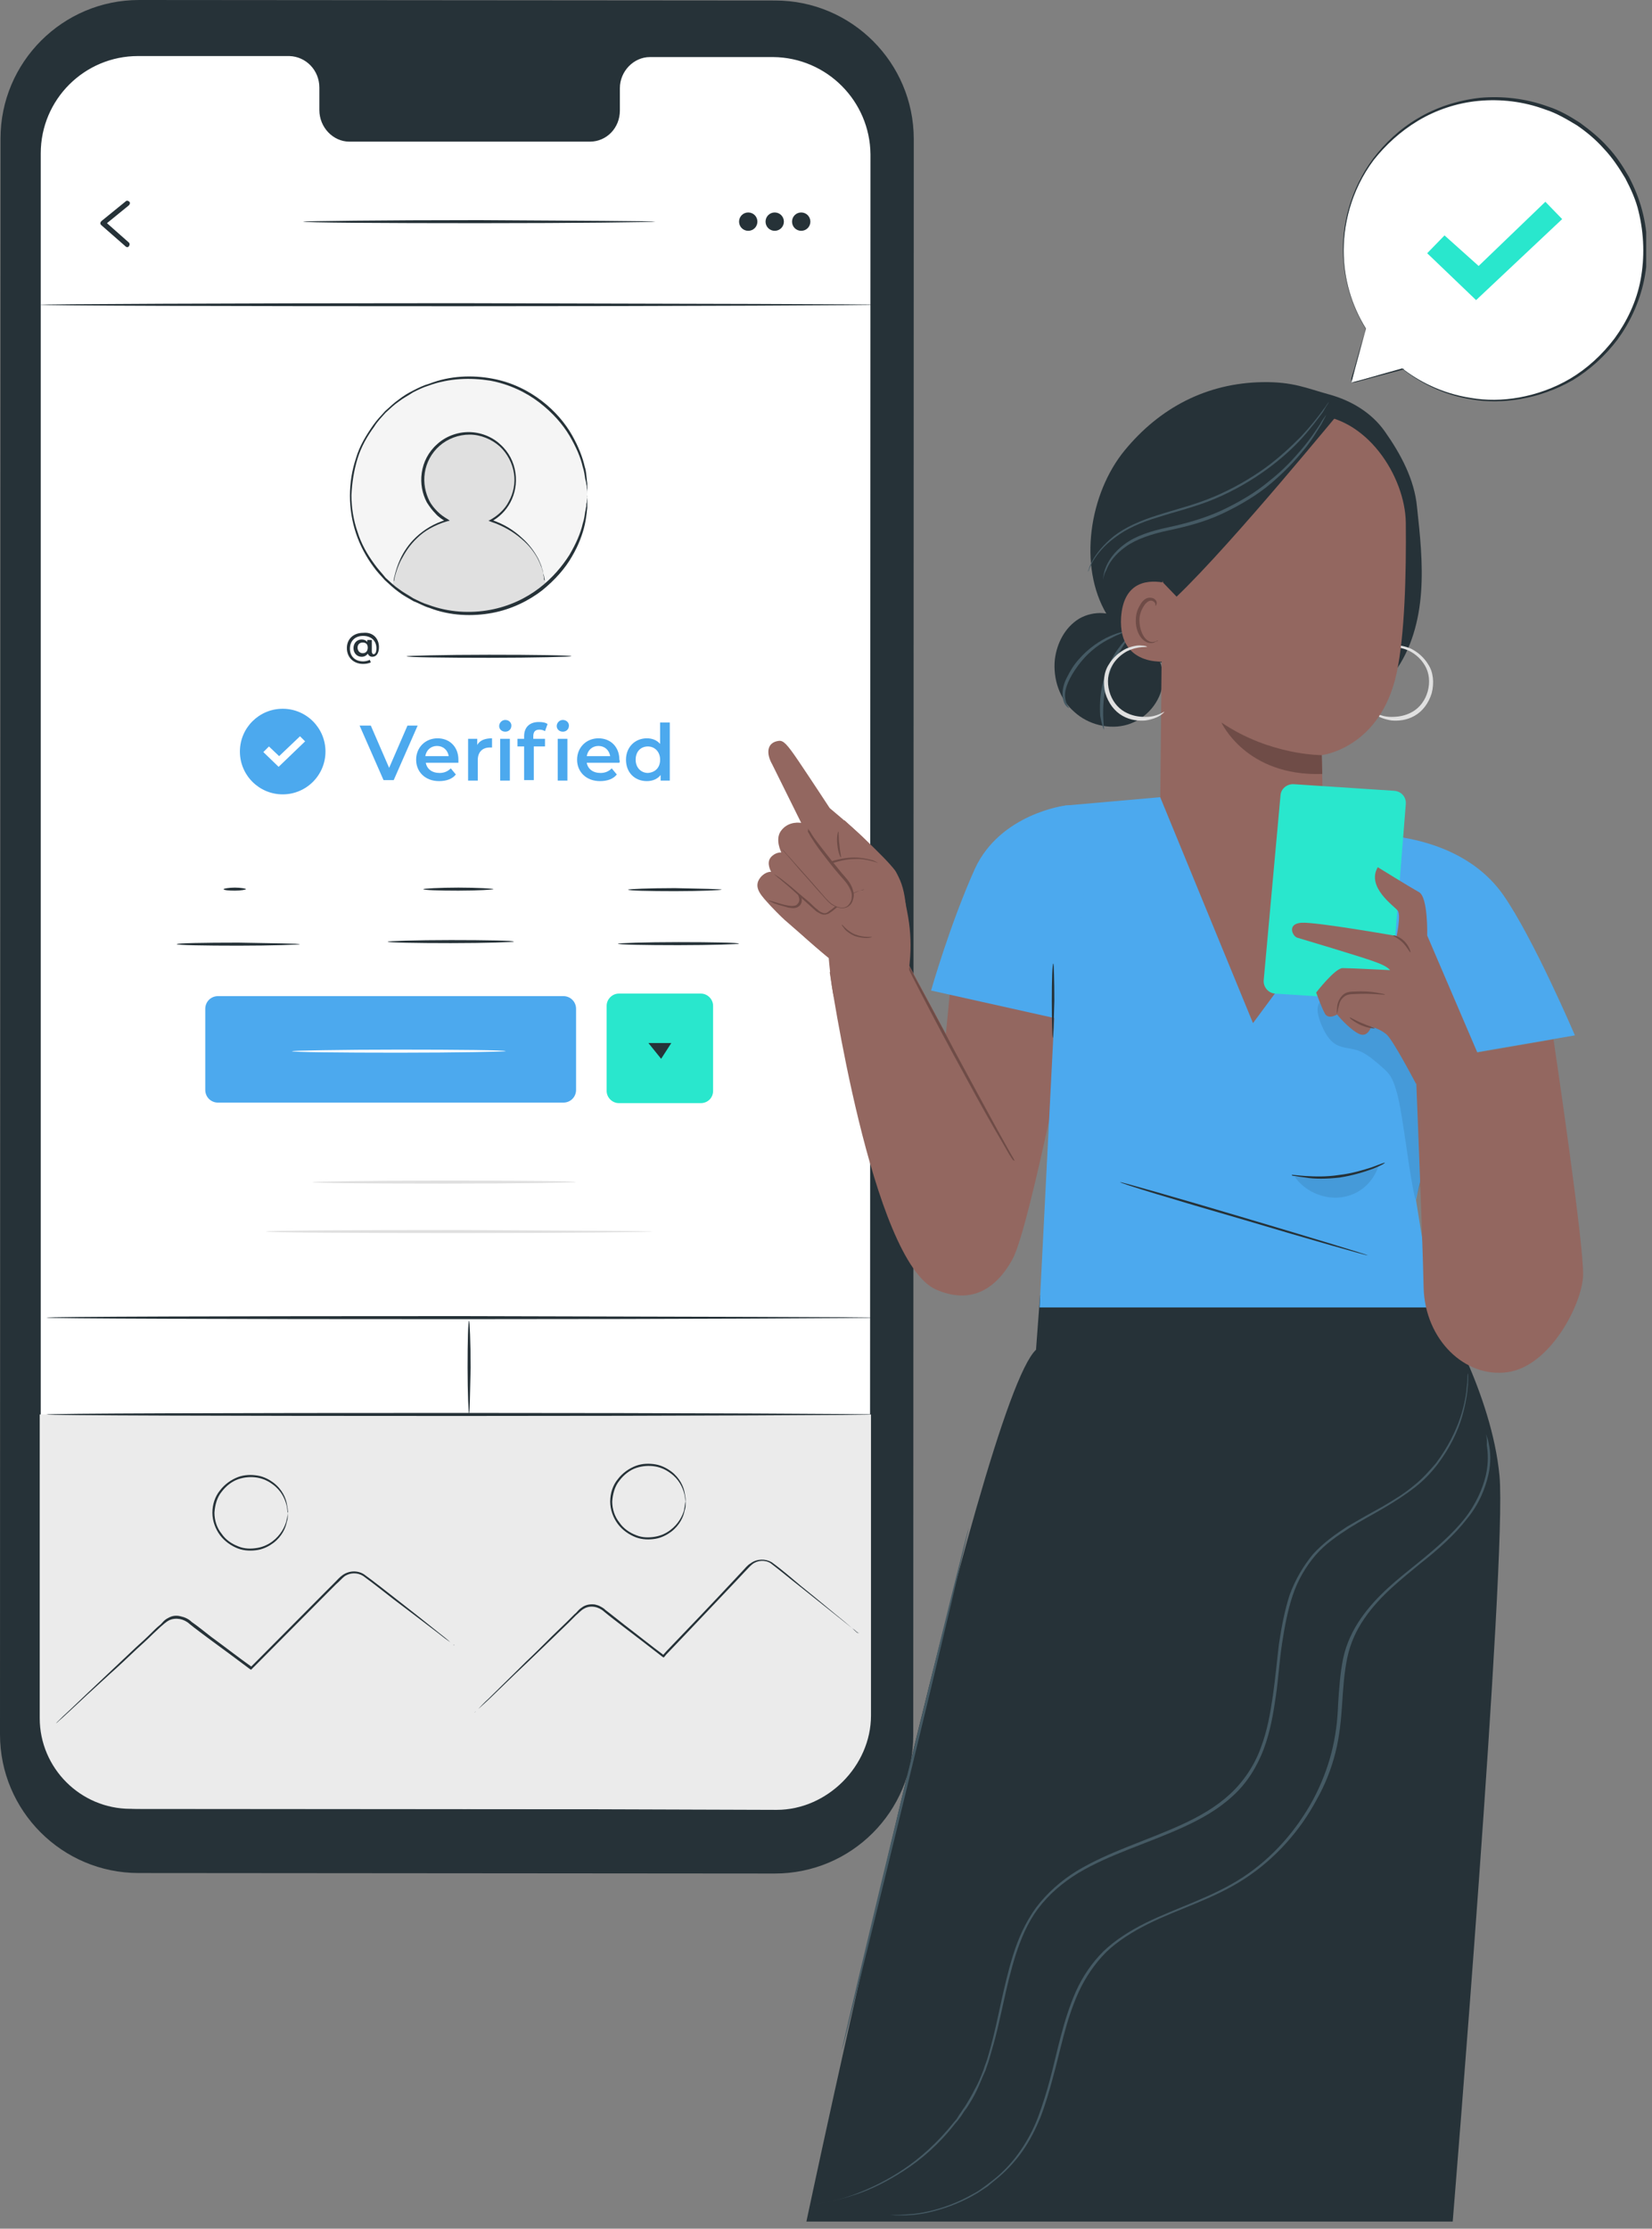 <svg width="218" height="294" viewBox="0 0 218 294" fill="none" xmlns="http://www.w3.org/2000/svg">
<rect x="0" y="0" width="218" height="294" fill="#808080" stroke="none"/>
<g clip-path="url(#clip0)">
<path d="M102.233 247.147L18.282 247.08C8.2 247.08 0 238.88 0 228.798L0.067 18.282C0.067 8.2 8.267 0 18.349 0L102.3 0.067C112.382 0.067 120.582 8.267 120.582 18.349L120.515 228.865C120.515 238.947 112.382 247.147 102.233 247.147Z" fill="#263238"/>
<path d="M102.031 7.528H85.765C83.614 7.528 81.8 9.41 81.8 11.628V14.585C81.8 16.871 80.052 18.686 77.834 18.686H46.109C43.958 18.686 42.143 16.804 42.143 14.518V11.561C42.143 9.276 40.396 7.461 38.178 7.394H32.464H18.215C11.157 7.394 5.377 13.107 5.377 20.232V225.773C5.377 232.83 11.09 238.611 18.148 238.611L101.964 238.678C109.021 238.678 114.802 232.965 114.802 225.84L114.869 20.366C114.802 13.308 109.089 7.595 102.031 7.528Z" fill="white"/>
<path d="M115.743 40.195C115.743 40.262 91.008 40.396 60.492 40.396C29.977 40.396 5.242 40.329 5.242 40.195C5.242 40.128 29.977 39.993 60.492 39.993C91.008 40.06 115.743 40.128 115.743 40.195Z" fill="#263238"/>
<path d="M16.804 32.599C16.736 32.599 16.669 32.599 16.602 32.531L13.376 29.708C13.308 29.641 13.241 29.574 13.241 29.44C13.241 29.372 13.308 29.238 13.376 29.171L16.602 26.549C16.736 26.415 16.938 26.482 17.072 26.617C17.207 26.751 17.14 26.953 17.005 27.087L14.115 29.44L17.005 31.994C17.14 32.128 17.14 32.33 17.005 32.464C17.005 32.531 16.938 32.599 16.804 32.599Z" fill="#263238"/>
<path d="M86.505 29.239C86.505 29.306 76.087 29.44 63.249 29.44C50.411 29.44 39.993 29.373 39.993 29.239C39.993 29.172 50.411 29.037 63.249 29.037C76.087 29.104 86.505 29.172 86.505 29.239Z" fill="#263238"/>
<path d="M99.948 29.238C99.948 29.91 99.41 30.448 98.738 30.448C98.066 30.448 97.528 29.91 97.528 29.238C97.528 28.566 98.066 28.028 98.738 28.028C99.41 28.028 99.948 28.566 99.948 29.238Z" fill="#263238"/>
<path d="M103.443 29.238C103.443 29.91 102.905 30.448 102.233 30.448C101.561 30.448 101.023 29.91 101.023 29.238C101.023 28.566 101.561 28.028 102.233 28.028C102.905 28.028 103.443 28.566 103.443 29.238Z" fill="#263238"/>
<path d="M106.938 29.238C106.938 29.91 106.401 30.448 105.728 30.448C105.056 30.448 104.519 29.91 104.519 29.238C104.519 28.566 105.056 28.028 105.728 28.028C106.401 28.028 106.938 28.566 106.938 29.238Z" fill="#263238"/>
<path d="M50.008 85.362C50.008 86.169 49.671 86.639 49.134 86.639C48.865 86.639 48.663 86.505 48.529 86.236C48.327 86.505 48.058 86.639 47.722 86.639C47.117 86.639 46.647 86.169 46.647 85.497C46.647 84.825 47.117 84.354 47.722 84.354C48.058 84.354 48.327 84.489 48.462 84.69V84.421H49.066V85.967C49.066 86.169 49.201 86.303 49.268 86.303C49.537 86.303 49.671 86.035 49.671 85.497C49.671 84.556 48.999 83.884 47.924 83.884C46.848 83.884 46.176 84.556 46.176 85.564C46.176 86.572 46.848 87.245 47.924 87.245C48.193 87.245 48.529 87.177 48.798 87.043L48.932 87.379C48.663 87.513 48.26 87.581 47.924 87.581C46.647 87.581 45.773 86.707 45.773 85.497C45.773 84.287 46.647 83.481 47.924 83.481C49.201 83.346 50.008 84.22 50.008 85.362ZM48.529 85.43C48.529 84.959 48.26 84.757 47.857 84.757C47.453 84.757 47.184 85.026 47.184 85.43C47.184 85.833 47.453 86.169 47.857 86.169C48.26 86.169 48.529 85.9 48.529 85.43Z" fill="#263238"/>
<path d="M75.414 86.572C75.414 86.639 70.575 86.774 64.525 86.774C58.543 86.774 53.637 86.707 53.637 86.572C53.637 86.505 58.476 86.371 64.525 86.371C70.575 86.371 75.414 86.438 75.414 86.572Z" fill="#263238"/>
<path d="M32.465 117.29C32.465 117.357 31.793 117.492 30.986 117.492C30.18 117.492 29.507 117.424 29.507 117.29C29.507 117.223 30.18 117.088 30.986 117.088C31.793 117.088 32.465 117.223 32.465 117.29Z" fill="#263238"/>
<path d="M39.589 124.549C39.589 124.616 35.959 124.75 31.456 124.75C26.953 124.75 23.323 124.683 23.323 124.549C23.323 124.414 26.953 124.347 31.456 124.347C35.959 124.414 39.589 124.482 39.589 124.549Z" fill="#263238"/>
<path d="M65.131 117.29C65.131 117.357 63.047 117.492 60.493 117.492C57.939 117.492 55.855 117.424 55.855 117.29C55.855 117.223 57.939 117.088 60.493 117.088C63.047 117.088 65.131 117.223 65.131 117.29Z" fill="#263238"/>
<path d="M67.82 124.213C67.82 124.28 64.123 124.415 59.485 124.415C54.914 124.415 51.15 124.347 51.15 124.213C51.15 124.146 54.847 124.011 59.485 124.011C64.123 124.011 67.82 124.078 67.82 124.213Z" fill="#263238"/>
<path d="M95.243 117.357C95.243 117.424 92.487 117.559 89.059 117.559C85.631 117.559 82.876 117.491 82.876 117.357C82.876 117.29 85.631 117.155 89.059 117.155C92.42 117.222 95.243 117.29 95.243 117.357Z" fill="#263238"/>
<path d="M97.528 124.482C97.528 124.549 93.965 124.684 89.529 124.684C85.093 124.684 81.531 124.616 81.531 124.482C81.531 124.415 85.093 124.28 89.529 124.28C93.965 124.28 97.528 124.347 97.528 124.482Z" fill="#263238"/>
<path d="M74.339 145.452H28.768C27.827 145.452 27.087 144.713 27.087 143.772V133.085C27.087 132.144 27.827 131.404 28.768 131.404H74.339C75.28 131.404 76.019 132.144 76.019 133.085V143.772C76.019 144.713 75.28 145.452 74.339 145.452Z" fill="#4CA9EE"/>
<path d="M66.744 138.663C66.744 138.73 60.425 138.865 52.629 138.865C44.832 138.865 38.514 138.797 38.514 138.663C38.514 138.596 44.832 138.461 52.629 138.461C60.493 138.461 66.744 138.529 66.744 138.663Z" fill="white"/>
<path d="M92.487 145.519H81.665C80.792 145.519 80.052 144.78 80.052 143.906V132.681C80.052 131.808 80.792 131.068 81.665 131.068H92.487C93.361 131.068 94.1 131.808 94.1 132.681V143.906C94.1 144.847 93.361 145.519 92.487 145.519Z" fill="#29E7CD"/>
<path d="M85.564 137.588H88.589L87.244 139.672L85.564 137.588Z" fill="#263238"/>
<path d="M76.019 155.937C76.019 156.005 68.222 156.139 58.611 156.139C48.999 156.139 41.202 156.072 41.202 155.937C41.202 155.87 48.999 155.736 58.611 155.736C68.222 155.736 76.019 155.803 76.019 155.937Z" fill="#E0E0E0"/>
<path d="M86.168 162.458C86.168 162.525 74.742 162.659 60.627 162.659C46.512 162.659 35.085 162.592 35.085 162.458C35.085 162.323 46.512 162.256 60.627 162.256C74.742 162.323 86.168 162.39 86.168 162.458Z" fill="#E0E0E0"/>
<path d="M115.541 173.816C115.541 173.884 91.008 174.018 60.829 174.018C30.582 174.018 6.116 173.951 6.116 173.816C6.116 173.682 30.582 173.615 60.829 173.615C91.008 173.682 115.541 173.749 115.541 173.816Z" fill="#263238"/>
<path d="M61.904 186.588C61.837 186.588 61.703 183.832 61.703 180.404C61.703 176.976 61.77 174.22 61.904 174.22C61.971 174.22 62.106 176.976 62.106 180.404C62.039 183.832 61.971 186.588 61.904 186.588Z" fill="#263238"/>
<path d="M55.115 95.714L51.956 102.906H50.612L47.453 95.714H48.931L51.351 101.293L53.771 95.714H55.115Z" fill="#4CA9EE"/>
<path d="M60.492 100.62H56.191C56.325 101.427 56.997 101.965 58.005 101.965C58.61 101.965 59.081 101.763 59.484 101.36L60.156 102.166C59.686 102.771 58.879 103.04 57.938 103.04C56.123 103.04 54.914 101.83 54.914 100.217C54.914 98.604 56.123 97.394 57.737 97.394C59.35 97.394 60.492 98.537 60.492 100.217C60.492 100.351 60.492 100.486 60.492 100.62ZM56.123 99.746H59.215C59.081 98.94 58.476 98.402 57.669 98.402C56.863 98.402 56.258 98.94 56.123 99.746Z" fill="#4CA9EE"/>
<path d="M64.929 97.394V98.604C64.794 98.604 64.727 98.604 64.66 98.604C63.651 98.604 63.047 99.209 63.047 100.284V102.973H61.77V97.461H62.979V98.268C63.316 97.663 63.988 97.394 64.929 97.394Z" fill="#4CA9EE"/>
<path d="M65.87 95.781C65.87 95.377 66.206 94.974 66.676 94.974C67.147 94.974 67.483 95.31 67.483 95.713C67.483 96.184 67.147 96.52 66.676 96.52C66.206 96.52 65.87 96.184 65.87 95.781ZM66.004 97.461H67.281V102.973H66.004V97.461Z" fill="#4CA9EE"/>
<path d="M71.112 95.243C71.583 95.243 71.986 95.31 72.255 95.512L71.919 96.453C71.717 96.318 71.448 96.251 71.179 96.251C70.642 96.251 70.373 96.52 70.373 97.125V97.461H71.919V98.469H70.44V102.905H69.163V98.469H68.289V97.461H69.163V97.125C69.163 95.982 69.835 95.243 71.112 95.243ZM73.465 95.781C73.465 95.377 73.801 94.974 74.271 94.974C74.742 94.974 75.078 95.31 75.078 95.713C75.078 96.184 74.742 96.52 74.271 96.52C73.801 96.52 73.465 96.184 73.465 95.781ZM73.599 97.461H74.876V102.973H73.599V97.461Z" fill="#4CA9EE"/>
<path d="M81.732 100.62H77.43C77.564 101.427 78.237 101.965 79.245 101.965C79.85 101.965 80.32 101.763 80.723 101.36L81.395 102.166C80.925 102.771 80.118 103.04 79.177 103.04C77.363 103.04 76.153 101.83 76.153 100.217C76.153 98.604 77.363 97.394 78.976 97.394C80.589 97.394 81.732 98.537 81.732 100.217C81.799 100.351 81.799 100.486 81.732 100.62ZM77.43 99.746H80.522C80.387 98.94 79.782 98.402 78.976 98.402C78.169 98.402 77.564 98.94 77.43 99.746Z" fill="#4CA9EE"/>
<path d="M88.386 95.31V102.972H87.176V102.233C86.773 102.771 86.101 103.04 85.361 103.04C83.748 103.04 82.606 101.897 82.606 100.217C82.606 98.536 83.815 97.394 85.361 97.394C86.101 97.394 86.706 97.663 87.109 98.133V95.31H88.386ZM87.109 100.217C87.109 99.141 86.37 98.469 85.496 98.469C84.555 98.469 83.882 99.141 83.882 100.217C83.882 101.292 84.622 101.964 85.496 101.964C86.437 101.897 87.109 101.292 87.109 100.217Z" fill="#4CA9EE"/>
<path d="M37.304 104.788C40.422 104.788 42.95 102.26 42.95 99.142C42.95 96.023 40.422 93.496 37.304 93.496C34.185 93.496 31.658 96.023 31.658 99.142C31.658 102.26 34.185 104.788 37.304 104.788Z" fill="#4CA9EE"/>
<path d="M34.75 99.209L35.489 98.469L36.834 99.746L39.589 97.125L40.262 97.797L36.766 101.158L34.75 99.209Z" fill="white"/>
<path d="M61.568 238.611H17.206C10.619 238.611 5.242 233.234 5.242 226.647V186.587H61.568V238.611Z" fill="#EBEBEB"/>
<path d="M102.502 238.746L61.03 238.611V186.587H114.936V226.311C114.936 232.965 109.156 238.746 102.502 238.746Z" fill="#EBEBEB"/>
<path d="M115.541 186.587C115.541 186.654 91.008 186.789 60.829 186.789C30.582 186.789 6.116 186.721 6.116 186.587C6.116 186.452 30.582 186.385 60.829 186.385C91.008 186.385 115.541 186.52 115.541 186.587Z" fill="#263238"/>
<path d="M59.955 217.035C59.955 217.035 59.888 217.035 59.82 216.968C59.686 216.901 59.551 216.767 59.417 216.632C59.014 216.363 58.476 215.96 57.804 215.422C56.392 214.347 54.376 212.801 51.956 210.986C50.746 210.045 49.402 208.97 47.923 207.894C47.184 207.424 46.176 207.424 45.437 207.961C45.1 208.23 44.764 208.634 44.361 208.97C44.025 209.306 43.622 209.709 43.286 210.045C40.395 212.935 37.236 216.162 33.876 219.522C33.674 219.724 33.472 219.926 33.271 220.127L33.136 220.262L33.002 220.194C31.12 218.783 29.305 217.439 27.558 216.162C26.684 215.489 25.81 214.885 25.003 214.212C24.264 213.54 23.189 213.339 22.315 213.742C21.912 213.944 21.575 214.28 21.172 214.616C20.836 214.952 20.433 215.288 20.097 215.624C19.425 216.296 18.752 216.901 18.08 217.506C16.803 218.716 15.593 219.858 14.451 220.867C12.233 222.883 10.418 224.563 9.208 225.706C8.603 226.244 8.133 226.714 7.796 226.983C7.662 227.118 7.528 227.252 7.393 227.319C7.326 227.386 7.259 227.454 7.259 227.454C7.259 227.454 7.326 227.386 7.393 227.319C7.46 227.252 7.595 227.118 7.729 226.983C8.065 226.647 8.536 226.177 9.141 225.639C10.418 224.429 12.165 222.749 14.316 220.732C15.392 219.724 16.602 218.581 17.946 217.304C18.618 216.699 19.29 216.094 19.962 215.422C20.298 215.086 20.634 214.75 21.038 214.414C21.239 214.28 21.374 214.078 21.575 213.876C21.777 213.675 21.979 213.54 22.248 213.406C22.718 213.137 23.256 213.07 23.794 213.204C24.062 213.271 24.331 213.339 24.6 213.473C24.869 213.607 25.071 213.742 25.272 213.944C26.146 214.548 26.953 215.221 27.826 215.893C29.574 217.17 31.389 218.581 33.271 219.926H33.069C33.271 219.724 33.472 219.522 33.674 219.321C37.035 215.96 40.194 212.734 43.084 209.843C43.42 209.507 43.823 209.104 44.159 208.768C44.495 208.432 44.832 208.029 45.235 207.76C46.109 207.155 47.251 207.155 48.058 207.693C49.537 208.768 50.881 209.843 52.091 210.784C54.511 212.666 56.46 214.212 57.871 215.355C58.543 215.893 59.081 216.296 59.417 216.632C59.551 216.767 59.686 216.901 59.82 216.968C59.955 216.968 59.955 217.035 59.955 217.035Z" fill="#263238"/>
<path d="M37.976 199.559C37.909 199.559 37.976 199.156 37.774 198.417C37.573 197.677 37.102 196.602 35.96 195.795C35.422 195.392 34.75 195.056 33.943 194.922C33.137 194.787 32.263 194.854 31.456 195.123C30.65 195.392 29.843 195.997 29.238 196.804C28.633 197.543 28.364 198.551 28.297 199.559C28.297 200.568 28.633 201.576 29.238 202.315C29.776 203.122 30.582 203.66 31.456 203.996C32.263 204.332 33.137 204.332 33.943 204.197C34.75 204.063 35.422 203.727 35.96 203.323C37.035 202.517 37.573 201.441 37.774 200.702C37.976 199.963 37.976 199.559 37.976 199.559C37.976 199.559 37.976 199.694 37.976 199.896C37.976 200.097 37.976 200.433 37.842 200.769C37.707 201.509 37.237 202.651 36.094 203.525C35.556 203.928 34.817 204.332 34.01 204.466C33.204 204.601 32.263 204.601 31.389 204.264C30.515 203.928 29.642 203.323 29.037 202.517C28.432 201.71 28.028 200.635 28.028 199.559C28.028 198.484 28.364 197.409 29.037 196.602C29.642 195.795 30.515 195.191 31.389 194.854C32.263 194.518 33.204 194.518 34.01 194.653C34.817 194.787 35.556 195.191 36.094 195.594C37.237 196.468 37.707 197.61 37.842 198.35C37.909 198.753 37.976 199.022 37.976 199.223C38.043 199.425 37.976 199.559 37.976 199.559Z" fill="#263238"/>
<path d="M113.323 215.422C113.323 215.422 113.256 215.422 113.189 215.354C113.054 215.287 112.92 215.153 112.785 215.018C112.382 214.75 111.912 214.346 111.24 213.809C109.895 212.733 107.946 211.187 105.594 209.305C104.384 208.364 103.107 207.289 101.695 206.213C100.956 205.743 99.948 205.81 99.275 206.348C98.939 206.617 98.603 207.02 98.267 207.356C97.931 207.692 97.595 208.095 97.259 208.431C94.503 211.322 91.478 214.548 88.252 217.909C88.051 218.11 87.849 218.312 87.715 218.514L87.58 218.648L87.446 218.581C85.631 217.169 83.883 215.825 82.203 214.548C81.329 213.876 80.523 213.271 79.716 212.599C78.977 211.927 77.901 211.725 77.095 212.195C76.691 212.397 76.355 212.8 76.019 213.069C75.683 213.405 75.347 213.741 75.011 214.077C74.339 214.75 73.667 215.354 73.062 215.959C71.785 217.169 70.642 218.312 69.567 219.32C67.416 221.337 65.735 223.017 64.526 224.16C63.921 224.697 63.45 225.168 63.114 225.437C62.98 225.571 62.845 225.705 62.778 225.773C62.711 225.84 62.644 225.907 62.644 225.907C62.644 225.907 62.644 225.84 62.778 225.773C62.845 225.705 62.98 225.571 63.114 225.437C63.45 225.101 63.853 224.63 64.458 224.092C65.668 222.882 67.349 221.269 69.432 219.186C70.508 218.177 71.65 217.035 72.86 215.825C73.465 215.22 74.137 214.615 74.809 213.943C75.145 213.607 75.481 213.271 75.818 212.935C76.019 212.8 76.154 212.599 76.355 212.397C76.557 212.195 76.759 212.061 76.96 211.927C77.431 211.658 77.968 211.59 78.506 211.658C78.775 211.725 79.044 211.792 79.246 211.927C79.514 212.061 79.716 212.195 79.918 212.397C80.724 213.002 81.531 213.674 82.405 214.346C84.085 215.623 85.832 217.035 87.647 218.379H87.446C87.647 218.177 87.782 217.976 87.983 217.774C91.21 214.413 94.234 211.254 96.99 208.297C97.326 207.961 97.662 207.558 97.998 207.221C98.334 206.885 98.603 206.482 99.074 206.213C99.88 205.608 101.023 205.608 101.83 206.079C103.308 207.154 104.518 208.23 105.728 209.238C108.08 211.12 109.962 212.733 111.307 213.809C111.912 214.346 112.449 214.75 112.785 215.086C112.92 215.22 113.054 215.354 113.189 215.422C113.256 215.354 113.323 215.354 113.323 215.422Z" fill="#263238"/>
<path d="M90.47 198.08C90.403 198.08 90.47 197.677 90.269 196.938C90.067 196.198 89.596 195.123 88.454 194.316C87.916 193.913 87.244 193.577 86.437 193.443C85.631 193.308 84.757 193.375 83.95 193.644C83.144 193.913 82.337 194.518 81.732 195.325C81.127 196.064 80.859 197.072 80.791 198.08C80.791 199.089 81.127 200.097 81.732 200.836C82.27 201.643 83.077 202.181 83.95 202.517C84.757 202.853 85.631 202.853 86.437 202.718C87.244 202.584 87.916 202.248 88.454 201.844C89.529 201.038 90.067 199.962 90.269 199.223C90.403 198.484 90.403 198.08 90.47 198.08C90.47 198.08 90.47 198.215 90.47 198.417C90.47 198.618 90.47 198.954 90.336 199.29C90.201 200.03 89.731 201.172 88.588 202.046C88.05 202.449 87.311 202.853 86.504 202.987C85.698 203.122 84.757 203.122 83.883 202.785C83.009 202.449 82.136 201.844 81.531 201.038C80.926 200.231 80.522 199.156 80.522 198.08C80.522 197.005 80.859 195.93 81.531 195.123C82.136 194.316 83.009 193.712 83.883 193.375C84.757 193.039 85.698 193.039 86.504 193.174C87.311 193.308 88.05 193.712 88.588 194.115C89.731 194.989 90.201 196.131 90.336 196.871C90.403 197.274 90.47 197.543 90.47 197.744C90.47 197.946 90.47 198.08 90.47 198.08Z" fill="#263238"/>
<path d="M61.905 80.993C70.517 80.993 77.499 74.012 77.499 65.399C77.499 56.787 70.517 49.806 61.905 49.806C53.293 49.806 46.312 56.787 46.312 65.399C46.312 74.012 53.293 80.993 61.905 80.993Z" fill="#F5F5F5"/>
<path d="M71.987 77.162C71.517 72.39 67.484 68.29 61.905 68.29C56.393 68.29 52.562 72.457 51.823 77.162C51.823 77.162 55.251 80.926 61.905 80.859C68.559 80.859 71.987 77.162 71.987 77.162Z" fill="#E0E0E0"/>
<path d="M67.958 64.283C68.498 60.948 66.231 57.807 62.897 57.268C59.562 56.728 56.421 58.994 55.882 62.329C55.342 65.664 57.608 68.805 60.943 69.344C64.278 69.883 67.418 67.617 67.958 64.283Z" fill="#E0E0E0"/>
<path d="M71.92 76.624C71.853 76.624 71.853 75.481 70.979 73.734C70.508 72.86 69.836 71.919 68.761 71.045C67.752 70.172 66.408 69.365 64.795 68.827L64.459 68.693L64.728 68.558C65.669 68.021 66.61 67.214 67.147 66.139C67.752 65.063 68.021 63.719 67.82 62.442C67.618 61.098 66.946 59.821 65.938 58.88C64.862 57.939 63.451 57.334 61.972 57.334C60.493 57.334 59.082 57.871 58.006 58.812C56.931 59.753 56.259 61.03 56.057 62.375C55.855 63.719 56.124 64.996 56.662 66.072C56.931 66.609 57.334 67.08 57.737 67.483C58.141 67.886 58.611 68.222 59.082 68.491L59.351 68.693L59.014 68.76C57.401 69.231 55.99 70.037 55.049 70.978C54.041 71.919 53.436 72.927 52.965 73.801C52.495 74.675 52.293 75.414 52.159 75.885C52.092 76.154 52.024 76.355 52.024 76.49C52.024 76.624 51.957 76.691 51.957 76.691C51.957 76.691 51.957 76.624 51.957 76.49C51.957 76.355 52.024 76.154 52.092 75.885C52.226 75.347 52.428 74.608 52.831 73.734C53.234 72.86 53.906 71.785 54.914 70.844C55.923 69.903 57.267 69.029 58.947 68.558L58.88 68.827C58.41 68.558 57.872 68.222 57.469 67.752C57.065 67.349 56.662 66.811 56.326 66.273C55.721 65.13 55.452 63.786 55.654 62.375C55.855 60.963 56.528 59.619 57.67 58.611C58.746 57.602 60.292 56.998 61.837 56.998C63.383 56.998 64.929 57.602 66.005 58.611C67.147 59.619 67.82 60.963 68.021 62.375C68.223 63.786 67.954 65.13 67.349 66.273C66.744 67.416 65.803 68.29 64.795 68.827V68.558C66.475 69.096 67.82 69.97 68.828 70.911C69.903 71.852 70.575 72.86 71.046 73.734C71.248 74.204 71.449 74.608 71.516 74.944C71.651 75.28 71.718 75.616 71.718 75.885C71.785 76.154 71.785 76.288 71.785 76.49C71.92 76.557 71.92 76.624 71.92 76.624Z" fill="#263238"/>
<path d="M77.498 65.4C77.498 65.4 77.498 65.332 77.498 65.131C77.498 64.929 77.498 64.727 77.431 64.391C77.431 64.257 77.431 64.055 77.364 63.854C77.364 63.652 77.296 63.45 77.229 63.181C77.162 62.711 77.095 62.173 76.893 61.568C76.624 60.358 76.019 58.947 75.146 57.468C74.272 55.989 72.928 54.444 71.18 53.099C69.432 51.755 67.214 50.68 64.66 50.209C62.106 49.806 59.283 49.873 56.527 50.881C55.855 51.083 55.183 51.419 54.511 51.755C53.906 52.158 53.234 52.494 52.629 52.965C52.024 53.368 51.486 53.906 50.881 54.444C50.344 55.048 49.806 55.586 49.403 56.258C48.462 57.535 47.655 58.947 47.184 60.493C46.714 62.039 46.445 63.652 46.378 65.332C46.378 67.013 46.647 68.626 47.184 70.172C47.655 71.718 48.462 73.129 49.403 74.406C49.873 75.078 50.411 75.616 50.881 76.221C51.486 76.759 52.024 77.296 52.629 77.7C53.234 78.17 53.906 78.506 54.511 78.91C55.183 79.246 55.855 79.582 56.527 79.783C59.216 80.792 62.106 80.926 64.66 80.456C67.214 79.985 69.432 78.91 71.18 77.565C72.928 76.221 74.205 74.675 75.146 73.196C76.019 71.718 76.624 70.306 76.893 69.096C77.095 68.491 77.162 67.954 77.229 67.483C77.296 67.281 77.296 67.013 77.364 66.811C77.364 66.609 77.364 66.408 77.431 66.273C77.431 65.937 77.498 65.736 77.498 65.534C77.431 65.467 77.498 65.4 77.498 65.4C77.498 65.4 77.498 65.467 77.498 65.668C77.498 65.87 77.498 66.072 77.498 66.408C77.498 66.542 77.498 66.744 77.498 66.945C77.498 67.147 77.431 67.349 77.431 67.618C77.364 68.088 77.296 68.626 77.162 69.231C76.893 70.441 76.356 71.919 75.482 73.398C74.608 74.944 73.264 76.49 71.516 77.901C69.769 79.246 67.483 80.388 64.929 80.859C62.375 81.329 59.417 81.262 56.662 80.187C55.922 79.985 55.317 79.582 54.578 79.313C53.906 78.91 53.234 78.573 52.629 78.103C51.957 77.632 51.419 77.095 50.814 76.557C50.276 75.952 49.739 75.415 49.268 74.742C48.327 73.465 47.521 71.987 46.983 70.373C46.445 68.76 46.176 67.08 46.176 65.4C46.176 63.719 46.445 62.039 46.983 60.426C47.453 58.812 48.327 57.401 49.268 56.057C49.739 55.385 50.276 54.847 50.814 54.242C51.419 53.704 51.957 53.166 52.629 52.696C53.234 52.225 53.906 51.822 54.578 51.486C55.25 51.15 55.922 50.814 56.662 50.612C59.417 49.537 62.375 49.47 64.929 49.94C67.55 50.411 69.769 51.553 71.516 52.898C73.264 54.242 74.608 55.855 75.482 57.401C76.356 58.947 76.893 60.358 77.162 61.568C77.364 62.173 77.364 62.711 77.431 63.181C77.431 63.45 77.498 63.652 77.498 63.854C77.498 64.055 77.498 64.257 77.498 64.391C77.498 64.727 77.498 64.929 77.498 65.131C77.498 65.265 77.498 65.4 77.498 65.4Z" fill="#263238"/>
<path d="M190.015 172.472C190.015 172.472 196.87 183.831 197.879 194.72C198.887 205.541 191.695 293.122 191.695 293.122H106.4C106.4 293.122 129.253 185.041 136.714 178.051L137.251 170.859L190.015 172.472Z" fill="#263238"/>
<path d="M193.712 181.143C193.712 181.143 193.779 181.681 193.712 182.689C193.645 183.697 193.443 185.176 192.905 186.991C192.367 188.806 191.359 190.956 189.746 193.107C188.939 194.183 187.931 195.258 186.721 196.199C185.512 197.14 184.167 198.014 182.689 198.888C181.21 199.761 179.664 200.568 178.051 201.576C176.505 202.584 174.892 203.66 173.615 205.139C172.338 206.617 171.262 208.432 170.59 210.449C169.918 212.465 169.515 214.616 169.178 216.834C168.842 219.052 168.708 221.337 168.372 223.69C168.036 226.042 167.633 228.395 166.759 230.747C165.885 233.033 164.541 235.251 162.659 236.931C160.777 238.679 158.491 239.956 156.139 241.031C151.434 243.182 146.46 244.593 142.293 247.08C140.209 248.357 138.394 249.903 136.983 251.785C135.571 253.667 134.698 255.818 134.025 257.902C132.681 262.136 132.076 266.438 130.934 270.269C130.799 270.74 130.665 271.21 130.53 271.681C130.396 272.151 130.194 272.622 130.06 273.092C129.656 273.966 129.32 274.84 128.917 275.714C128.514 276.587 128.043 277.327 127.573 278.066C127.304 278.402 127.035 278.805 126.833 279.142L126.43 279.679L126.027 280.15C123.943 282.838 121.591 284.855 119.305 286.333C117.02 287.812 114.937 288.82 113.122 289.425C111.307 290.03 109.895 290.366 108.887 290.568C108.417 290.635 108.013 290.702 107.745 290.77C107.476 290.837 107.341 290.837 107.341 290.837C107.341 290.837 107.476 290.837 107.745 290.77C108.013 290.702 108.35 290.635 108.887 290.568C109.895 290.366 111.307 290.03 113.055 289.358C114.802 288.686 116.953 287.678 119.171 286.199C121.389 284.72 123.742 282.637 125.825 280.015L126.229 279.545L126.565 279.007C126.833 278.671 127.035 278.268 127.304 277.932C127.774 277.192 128.245 276.386 128.648 275.579C129.119 274.773 129.455 273.899 129.791 273.025C129.925 272.555 130.127 272.084 130.261 271.681C130.396 271.21 130.53 270.74 130.665 270.269C131.74 266.438 132.345 262.204 133.689 257.902C134.361 255.751 135.302 253.6 136.714 251.651C138.125 249.769 140.007 248.089 142.091 246.811C146.326 244.257 151.232 242.846 155.937 240.695C158.29 239.62 160.508 238.342 162.323 236.662C164.137 234.982 165.549 232.831 166.355 230.613C167.229 228.328 167.633 225.975 167.969 223.69C168.305 221.337 168.506 219.052 168.775 216.834C169.111 214.616 169.515 212.465 170.187 210.381C170.926 208.365 172.001 206.55 173.279 205.004C174.623 203.525 176.236 202.383 177.782 201.375C179.395 200.434 180.941 199.56 182.42 198.753C183.898 197.879 185.243 197.073 186.453 196.065C187.662 195.124 188.603 194.048 189.477 193.04C191.09 190.889 192.099 188.806 192.704 186.991C193.308 185.176 193.51 183.697 193.577 182.756C193.645 182.286 193.645 181.882 193.645 181.614C193.645 181.278 193.712 181.143 193.712 181.143Z" fill="#455A64"/>
<path d="M196.064 189.141C196.064 189.141 196.131 189.276 196.199 189.477C196.266 189.679 196.4 190.015 196.468 190.485C196.669 191.426 196.804 192.838 196.4 194.585C195.997 196.333 195.19 198.417 193.577 200.366C192.031 202.382 189.881 204.332 187.394 206.281C184.974 208.297 182.151 210.448 180.067 213.473C178.992 215.019 178.185 216.766 177.782 218.715C177.379 220.665 177.244 222.681 177.11 224.765C176.975 226.848 176.774 228.999 176.236 231.15C175.698 233.301 174.892 235.385 173.749 237.401C171.598 241.434 168.372 245.131 164.272 247.819C160.172 250.508 155.534 251.785 151.501 253.801C149.485 254.81 147.535 256.019 145.99 257.498C144.444 259.044 143.234 260.859 142.36 262.741C140.612 266.572 139.94 270.538 138.932 274.1C138.462 275.915 137.924 277.662 137.319 279.276C136.647 280.889 135.907 282.367 134.966 283.712C134.025 285.056 133.017 286.131 131.942 287.072C131.404 287.543 130.866 287.946 130.329 288.417C129.791 288.753 129.253 289.156 128.648 289.492C126.43 290.769 124.347 291.441 122.599 291.845C120.851 292.248 119.44 292.248 118.499 292.248C118.028 292.248 117.692 292.181 117.423 292.181C117.155 292.181 117.087 292.181 117.087 292.181C117.087 292.181 117.222 292.181 117.423 292.181C117.692 292.181 118.028 292.181 118.499 292.181C119.44 292.113 120.784 292.113 122.532 291.71C124.279 291.307 126.296 290.635 128.514 289.358C129.052 289.089 129.589 288.686 130.127 288.282C130.665 287.879 131.202 287.476 131.74 287.005C132.816 286.064 133.824 284.922 134.698 283.644C135.571 282.367 136.378 280.889 136.983 279.276C137.588 277.662 138.125 275.915 138.596 274.167C139.537 270.605 140.276 266.572 141.957 262.741C142.83 260.792 144.04 258.977 145.586 257.431C147.199 255.885 149.149 254.675 151.165 253.667C155.265 251.65 159.903 250.306 163.936 247.685C167.969 245.063 171.128 241.367 173.279 237.401C174.354 235.385 175.161 233.301 175.698 231.217C176.236 229.134 176.505 226.983 176.572 224.899C176.707 222.815 176.841 220.732 177.244 218.783C177.648 216.833 178.521 215.019 179.597 213.473C181.748 210.381 184.571 208.23 187.058 206.214C189.544 204.197 191.695 202.315 193.241 200.366C194.787 198.417 195.661 196.333 196.064 194.653C196.468 192.905 196.333 191.561 196.199 190.62C196.266 189.612 196.064 189.141 196.064 189.141Z" fill="#455A64"/>
<path d="M109.492 128.245C109.492 128.245 115.003 166.423 123.539 170.12C127.841 172.002 131.269 170.389 133.622 166.087C135.974 161.785 141.956 130.598 141.956 130.598L125.422 130.195L124.817 136.378L118.431 124.481L109.492 128.245Z" fill="#936760"/>
<path d="M133.89 153.114C133.89 153.114 133.823 152.98 133.756 152.846C133.621 152.644 133.487 152.375 133.285 152.039C132.882 151.3 132.277 150.224 131.605 149.014C130.193 146.46 128.244 142.831 126.093 138.865C124.01 134.899 122.061 131.337 120.649 128.716C119.977 127.439 119.439 126.43 119.036 125.624C118.834 125.288 118.7 125.019 118.565 124.817C118.431 124.616 118.431 124.548 118.364 124.548C118.364 124.548 118.364 124.683 118.498 124.884C118.633 125.086 118.767 125.422 118.901 125.758C119.238 126.498 119.775 127.573 120.447 128.917C121.792 131.539 123.674 135.168 125.825 139.134C127.975 143.099 129.925 146.662 131.403 149.216C132.143 150.493 132.748 151.501 133.151 152.241C133.353 152.577 133.554 152.846 133.689 153.047C133.823 153.047 133.89 153.182 133.89 153.114Z" fill="#6F4C47"/>
<path d="M191.628 137.185L186.855 158.29L189.141 172.472H137.184L140.545 106.266L153.517 105.124L185.175 110.501L191.628 137.185Z" fill="#4CA9EE"/>
<path d="M178.387 110.097C178.387 110.097 191.897 108.888 198.349 118.029C202.315 123.675 207.827 136.58 207.827 136.58L189.813 139.672L178.387 110.097Z" fill="#4CA9EE"/>
<g opacity="0.3">
<path opacity="0.3" d="M186.587 137.387C184.839 133.623 180.739 131.136 176.572 131.203C175.698 131.203 174.69 131.472 174.152 132.211C173.614 133.018 173.95 134.026 174.286 134.967C174.757 136.11 175.362 137.319 176.437 137.857C177.244 138.26 178.185 138.26 179.059 138.529C180.134 138.865 181.008 139.605 181.814 140.277C182.487 140.882 183.226 141.42 183.629 142.226C183.965 142.831 184.167 143.57 184.369 144.243C185.242 147.671 185.915 154.795 186.788 158.29L187.729 155.333C187.729 152.51 187.797 149.62 187.797 146.797C187.931 143.638 187.931 140.277 186.587 137.387Z" fill="black"/>
</g>
<path d="M170.456 154.996C170.456 154.929 171.195 155.064 172.271 155.131C173.413 155.198 174.959 155.265 176.707 154.996C178.455 154.795 179.933 154.324 181.009 153.988C182.084 153.585 182.756 153.316 182.756 153.383C182.756 153.383 182.622 153.518 182.353 153.652C182.084 153.787 181.681 153.988 181.143 154.19C180.068 154.593 178.522 155.064 176.774 155.333C175.027 155.534 173.413 155.534 172.271 155.333C171.666 155.265 171.263 155.198 170.927 155.131C170.59 155.131 170.456 155.064 170.456 154.996Z" fill="#263238"/>
<path d="M147.804 155.938C147.804 155.87 155.197 157.954 164.204 160.643C173.278 163.331 180.537 165.549 180.537 165.616C180.537 165.684 173.143 163.6 164.137 160.911C155.063 158.29 147.736 156.072 147.804 155.938Z" fill="#263238"/>
<g opacity="0.3">
<path opacity="0.3" d="M170.792 155.13C172.069 157.079 174.556 158.222 176.908 157.953C179.261 157.684 181.075 156.138 181.882 153.92C178.32 155.399 174.623 155.601 170.792 155.13Z" fill="black"/>
</g>
<g opacity="0.3">
<g opacity="0.3">
<g opacity="0.3">
<g opacity="0.3">
<g opacity="0.3">
<g opacity="0.3">
<path opacity="0.3" d="M178.521 164.944L178.319 165.011C173.681 165.818 169.313 165.011 164.876 163.398C160.44 161.852 156.273 159.567 152.173 157.214C160.978 159.836 169.783 162.39 178.521 164.944Z" fill="black"/>
</g>
</g>
</g>
</g>
</g>
</g>
<path d="M140.545 106.266C140.545 106.266 132.008 107.341 128.648 114.601C125.354 121.927 122.867 130.665 122.867 130.665L140.343 134.563C140.343 134.563 143.099 119.776 143.3 114.601C143.569 108.887 143.838 106.064 140.545 106.266Z" fill="#4CA9EE"/>
<path d="M138.932 136.915C138.865 136.915 138.797 134.697 138.797 132.009C138.797 129.32 138.865 127.102 138.999 127.102C139.066 127.102 139.133 129.32 139.133 132.009C139.066 134.764 138.999 136.915 138.932 136.915Z" fill="#263238"/>
<path d="M148.409 59.418C153.047 53.772 159.231 50.545 166.557 50.411C170.657 50.344 172.405 51.217 175.362 52.024C178.319 52.831 181.008 54.444 182.756 56.931C184.839 59.888 186.654 63.249 186.99 66.878C187.393 70.575 187.797 74.339 187.528 78.103C187.259 81.867 186.251 85.631 184.033 88.656L174.556 90.336C169.313 90.538 164.003 90.672 158.895 89.462C153.786 88.252 148.812 85.497 146.057 81.061C142.225 74.675 143.771 65.064 148.409 59.418Z" fill="#263238"/>
<path d="M181.143 93.899C181.143 93.899 181.277 94.1 181.68 94.369C182.084 94.638 182.756 94.907 183.63 95.041C184.503 95.109 185.579 95.041 186.654 94.436C187.73 93.832 188.536 92.756 188.939 91.412C189.276 90.067 189.141 88.656 188.469 87.648C187.864 86.64 186.99 85.967 186.184 85.564C185.377 85.228 184.638 85.094 184.167 85.161C183.697 85.161 183.428 85.295 183.428 85.295C183.428 85.43 184.503 85.161 186.049 85.9C186.789 86.303 187.528 86.908 188.066 87.849C188.603 88.79 188.738 90 188.402 91.21C188.066 92.42 187.326 93.361 186.385 93.899C185.444 94.436 184.503 94.571 183.63 94.571C182.084 94.571 181.21 93.832 181.143 93.899Z" fill="#E0E0E0"/>
<path d="M139.201 86.975C139.47 84.825 140.545 82.741 142.427 81.598C144.309 80.523 146.863 80.59 148.409 82.136L149.888 83.884C152.24 84.892 153.719 87.513 153.45 90.067C153.181 92.621 151.232 94.84 148.813 95.579C146.393 96.318 143.57 95.579 141.755 93.899C139.806 92.218 138.932 89.53 139.201 86.975Z" fill="#263238"/>
<path d="M141.083 93.428C141.15 93.428 140.478 92.756 140.546 91.546C140.613 90.336 141.487 88.723 142.696 87.245C143.906 85.766 145.385 84.758 146.528 84.22C147.67 83.615 148.41 83.413 148.41 83.346C148.41 83.279 147.603 83.413 146.393 83.951C145.183 84.489 143.637 85.497 142.36 86.976C141.688 87.715 141.218 88.522 140.814 89.328C140.411 90.067 140.209 90.874 140.209 91.546C140.209 92.218 140.411 92.756 140.613 93.025C140.882 93.361 141.083 93.428 141.083 93.428Z" fill="#455A64"/>
<path d="M145.654 96.251C145.788 96.251 145.183 93.361 146.057 90C146.931 86.572 148.88 84.421 148.746 84.287C148.678 84.22 148.141 84.757 147.468 85.698C146.796 86.639 146.057 88.118 145.586 89.866C145.116 91.613 145.116 93.226 145.183 94.436C145.385 95.579 145.654 96.251 145.654 96.251Z" fill="#455A64"/>
<path d="M174.555 105.661C174.488 102.3 174.421 99.612 174.421 99.612C174.421 99.612 182.15 98.738 184.301 88.79C185.377 83.816 185.578 75.683 185.511 68.962C185.444 62.913 180.336 54.712 172.875 54.712L169.581 54.309L156.878 59.35C155.063 59.417 153.584 60.896 153.517 62.778L153.114 105.19L165.347 134.966L174.152 123.069L174.555 105.661Z" fill="#936760"/>
<path d="M174.421 99.612C174.421 99.612 167.632 99.679 161.18 95.31C161.18 95.31 164.406 102.435 174.488 102.099L174.421 99.612Z" fill="#6F4C47"/>
<path d="M155.265 79.582C155.332 78.843 154.525 77.028 153.786 76.893C151.837 76.49 148.274 76.423 147.938 81.464C147.535 88.32 154.458 87.312 154.458 87.11C154.525 86.908 155.13 82.136 155.265 79.582Z" fill="#936760"/>
<path d="M152.778 84.489C152.778 84.489 152.644 84.556 152.442 84.623C152.24 84.69 151.904 84.758 151.568 84.556C150.896 84.22 150.358 83.077 150.358 81.8C150.358 81.195 150.56 80.59 150.829 80.12C151.098 79.649 151.434 79.313 151.77 79.246C152.106 79.179 152.375 79.448 152.442 79.582C152.509 79.784 152.442 79.918 152.509 79.918C152.509 79.918 152.644 79.784 152.644 79.515C152.644 79.38 152.576 79.179 152.375 79.044C152.24 78.91 151.972 78.843 151.703 78.843C151.165 78.843 150.695 79.313 150.426 79.851C150.09 80.389 149.888 81.061 149.888 81.733C149.821 83.144 150.493 84.422 151.434 84.758C151.904 84.892 152.308 84.825 152.509 84.623C152.778 84.623 152.845 84.489 152.778 84.489Z" fill="#6F4C47"/>
<path d="M153.518 76.893L155.265 78.708C162.793 71.516 177.379 53.57 176.572 54.645C176.572 54.645 171.464 52.562 165.885 53.503C160.306 54.444 149.754 57.267 149.888 63.787C150.022 70.374 153.518 76.893 153.518 76.893Z" fill="#263238"/>
<path d="M153.652 93.899C153.652 93.899 153.517 94.1 153.114 94.369C152.711 94.638 152.039 94.907 151.165 95.041C150.291 95.109 149.216 95.041 148.14 94.436C147.065 93.832 146.258 92.756 145.855 91.412C145.519 90.067 145.653 88.656 146.325 87.648C146.93 86.64 147.804 85.967 148.611 85.564C149.417 85.228 150.157 85.094 150.627 85.161C151.098 85.161 151.366 85.295 151.366 85.295C151.366 85.43 150.291 85.161 148.745 85.9C148.006 86.303 147.266 86.908 146.729 87.849C146.191 88.79 146.056 90 146.393 91.21C146.729 92.42 147.468 93.361 148.409 93.899C149.35 94.436 150.291 94.571 151.165 94.571C152.778 94.571 153.584 93.832 153.652 93.899Z" fill="#E0E0E0"/>
<path d="M143.57 75.415C143.57 75.415 143.57 75.28 143.704 75.011C143.771 74.743 143.906 74.406 144.175 73.936C144.645 73.062 145.586 71.852 146.998 70.71C148.476 69.567 150.426 68.693 152.778 67.954C155.063 67.214 157.618 66.609 160.172 65.534C162.726 64.459 165.011 63.114 166.893 61.77C168.842 60.359 170.388 58.88 171.665 57.603C172.875 56.326 173.816 55.116 174.421 54.309C174.69 53.906 174.959 53.637 175.093 53.368C175.228 53.167 175.362 53.032 175.362 53.032C175.362 53.032 175.295 53.167 175.161 53.368C175.026 53.57 174.824 53.906 174.556 54.377C173.951 55.183 173.077 56.393 171.867 57.737C170.657 59.081 169.044 60.56 167.095 61.972C165.146 63.383 162.86 64.728 160.306 65.803C157.752 66.878 155.131 67.483 152.845 68.223C150.56 68.895 148.611 69.769 147.132 70.911C145.653 71.987 144.78 73.129 144.242 74.003C143.771 74.877 143.637 75.415 143.57 75.415Z" fill="#455A64"/>
<path d="M145.586 76.49C145.586 76.49 145.519 75.952 145.855 75.011C146.191 74.07 146.998 72.793 148.409 71.785C149.821 70.709 151.904 70.037 154.122 69.567C156.34 69.096 158.827 68.424 161.18 67.349C163.599 66.206 165.75 64.929 167.498 63.45C169.313 62.039 170.724 60.493 171.8 59.216C172.942 57.871 173.682 56.729 174.219 55.922C174.421 55.519 174.623 55.25 174.824 54.981C174.959 54.779 175.026 54.645 175.026 54.645C175.026 54.645 174.959 54.779 174.892 54.981C174.757 55.25 174.555 55.586 174.354 55.989C173.816 56.796 173.144 58.073 172.001 59.417C170.926 60.761 169.447 62.307 167.7 63.786C165.952 65.265 163.734 66.609 161.314 67.752C158.894 68.894 156.408 69.499 154.189 69.97C151.971 70.44 149.955 71.112 148.543 72.121C147.132 73.129 146.325 74.272 145.989 75.213C145.586 75.885 145.586 76.49 145.586 76.49Z" fill="#455A64"/>
<path d="M110.231 131.942C109.828 131.808 109.357 126.363 109.357 126.363C109.357 126.363 103.913 121.994 103.174 120.247C102.434 118.499 102.569 114.265 102.569 114.265L111.441 108.215C111.441 108.215 116.684 112.92 118.095 114.802C118.835 115.811 119.439 118.701 119.843 120.986C120.179 122.935 120.246 124.952 120.044 126.968L119.91 128.514C119.91 128.447 116.28 134.227 110.231 131.942Z" fill="#936760"/>
<path d="M103.51 121.322C103.51 121.322 102.838 120.717 101.695 119.508C100.553 118.231 99.275 117.088 100.351 115.744C101.023 114.937 101.762 115.004 101.762 115.004C101.762 115.004 101.09 113.862 101.695 113.122C102.3 112.383 103.107 112.45 103.107 112.45C103.107 112.45 102.233 110.77 103.04 109.627C104.048 108.216 105.728 108.552 105.728 108.552C105.728 108.552 102.099 101.225 101.897 100.822C101.09 99.41 101.158 97.932 102.771 97.73C103.376 97.663 103.846 98.133 105.392 100.419C106.938 102.704 109.492 106.602 109.492 106.602C109.492 106.602 112.315 108.955 113.727 110.299C115.138 111.644 118.096 114.735 118.566 115.676C119.843 118.096 119.574 121.995 119.574 121.995L109.358 126.363C109.29 126.363 104.182 121.927 103.51 121.322Z" fill="#936760"/>
<path d="M102.098 115.272C102.098 115.272 102.569 115.541 103.308 116.079C103.712 116.348 104.115 116.684 104.585 117.02C104.854 117.222 105.056 117.423 105.325 117.625C105.526 117.894 105.795 118.163 105.795 118.566C105.862 118.902 105.728 119.373 105.392 119.574C105.123 119.776 104.72 119.843 104.384 119.776C104.048 119.776 103.779 119.641 103.51 119.574C103.241 119.507 103.039 119.44 102.771 119.373C102.367 119.238 101.964 119.104 101.762 118.969C101.493 118.902 101.426 118.835 101.426 118.768C101.426 118.768 101.964 118.902 102.838 119.171C103.241 119.305 103.779 119.44 104.384 119.507C104.653 119.507 104.989 119.507 105.19 119.305C105.392 119.104 105.526 118.835 105.459 118.499C105.392 118.163 105.257 117.894 105.056 117.692C104.854 117.491 104.585 117.289 104.384 117.087C103.913 116.751 103.51 116.415 103.107 116.079C102.502 115.676 102.098 115.272 102.098 115.272Z" fill="#6F4C47"/>
<path d="M110.971 113.122C110.904 113.122 110.568 112.383 110.5 111.442C110.366 110.501 110.568 109.694 110.635 109.694C110.702 109.694 110.635 110.501 110.769 111.442C110.836 112.316 111.038 113.055 110.971 113.122Z" fill="#6F4C47"/>
<path d="M115.944 113.861C114.667 113.256 113.188 113.122 111.777 113.323C110.365 113.525 109.021 113.995 107.744 114.6C106.736 115.071 105.593 115.81 105.459 116.886C105.324 118.028 106.4 119.104 107.542 119.305C108.685 119.507 109.828 119.104 110.903 118.633C111.978 118.163 112.987 117.558 114.129 117.289" fill="#936760"/>
<path d="M114.13 117.289C114.13 117.289 113.794 117.356 113.324 117.558C112.786 117.759 112.046 118.095 111.173 118.566C110.702 118.768 110.232 119.036 109.627 119.171C109.022 119.373 108.417 119.44 107.678 119.373C107.005 119.305 106.266 118.902 105.796 118.297C105.527 118.028 105.392 117.625 105.325 117.222C105.258 116.818 105.325 116.415 105.527 116.079C105.93 115.34 106.602 114.936 107.274 114.6C107.946 114.264 108.551 113.995 109.223 113.794C110.501 113.323 111.71 113.122 112.719 113.122C113.727 113.122 114.533 113.323 115.071 113.458C115.34 113.525 115.542 113.659 115.676 113.727C115.81 113.794 115.878 113.861 115.878 113.861C115.878 113.861 115.609 113.727 115.071 113.592C114.533 113.458 113.727 113.256 112.719 113.323C111.71 113.323 110.568 113.592 109.291 114.063C108.686 114.264 108.014 114.6 107.409 114.869C106.804 115.205 106.132 115.609 105.796 116.281C105.594 116.617 105.527 116.953 105.594 117.289C105.661 117.625 105.796 117.961 105.997 118.23C106.4 118.768 107.073 119.104 107.678 119.238C108.35 119.305 108.955 119.238 109.492 119.104C110.03 118.969 110.568 118.7 111.038 118.499C111.979 118.095 112.719 117.692 113.256 117.558C113.525 117.491 113.727 117.423 113.861 117.423C114.063 117.289 114.13 117.289 114.13 117.289Z" fill="#6F4C47"/>
<path d="M102.233 115.34C103.913 116.617 105.594 118.096 107.14 119.507C107.61 119.911 108.081 120.381 108.685 120.516C109.156 120.65 109.963 119.844 110.366 119.507L104.854 113.727" fill="#936760"/>
<path d="M104.854 113.794C104.854 113.794 105.056 113.928 105.324 114.197C105.661 114.533 105.997 114.937 106.534 115.407C107.543 116.415 108.887 117.894 110.5 119.507L110.567 119.574L110.5 119.642C110.231 119.843 109.895 120.179 109.559 120.381C109.425 120.448 109.29 120.583 109.156 120.583C109.088 120.583 109.021 120.65 108.887 120.65C108.82 120.65 108.685 120.65 108.618 120.65C108.282 120.583 108.013 120.381 107.744 120.247C107.274 119.843 106.87 119.44 106.467 119.104C105.661 118.365 104.921 117.692 104.316 117.155C103.711 116.617 103.174 116.214 102.838 115.878C102.501 115.609 102.3 115.407 102.3 115.407C102.3 115.407 102.501 115.542 102.905 115.81C103.308 116.079 103.779 116.483 104.451 117.02C105.056 117.558 105.862 118.23 106.669 118.902C107.072 119.238 107.475 119.709 107.946 120.045C108.147 120.247 108.416 120.381 108.685 120.448C108.954 120.515 109.223 120.381 109.425 120.179C109.761 119.978 110.029 119.709 110.366 119.44V119.642C108.82 118.028 107.475 116.55 106.467 115.542C105.997 115.004 105.593 114.601 105.324 114.264C104.988 113.928 104.854 113.794 104.854 113.794Z" fill="#6F4C47"/>
<path d="M103.308 112.046C105.123 114.13 107.005 116.213 108.82 118.297C109.223 118.768 109.626 119.171 110.097 119.507C110.634 119.776 111.239 119.91 111.777 119.641C112.516 119.238 112.718 118.297 112.449 117.491C112.18 116.684 111.643 116.079 111.105 115.474C109.425 113.592 107.946 111.508 106.534 109.425" fill="#936760"/>
<path d="M106.601 109.291C106.601 109.291 106.669 109.358 106.736 109.492C106.87 109.627 107.005 109.828 107.139 110.097C107.475 110.635 108.013 111.307 108.685 112.181C109.357 113.055 110.164 114.063 111.105 115.205C111.575 115.743 112.113 116.281 112.449 117.087C112.584 117.491 112.718 117.894 112.651 118.297C112.584 118.701 112.449 119.171 112.113 119.44C111.777 119.776 111.306 119.843 110.836 119.776C110.433 119.709 110.029 119.507 109.693 119.305C109.021 118.768 108.618 118.163 108.08 117.625C107.139 116.55 106.265 115.541 105.526 114.735C104.854 113.928 104.249 113.256 103.846 112.786C103.644 112.584 103.51 112.382 103.375 112.248C103.241 112.114 103.241 112.046 103.241 112.046C103.241 112.046 103.308 112.114 103.442 112.248C103.577 112.382 103.711 112.584 103.913 112.786C104.383 113.256 104.921 113.928 105.66 114.735C106.4 115.541 107.274 116.55 108.215 117.625C108.685 118.163 109.156 118.768 109.761 119.238C110.097 119.44 110.433 119.642 110.836 119.709C111.239 119.776 111.643 119.709 111.911 119.44C112.18 119.171 112.382 118.768 112.382 118.432C112.449 118.028 112.382 117.692 112.18 117.289C111.844 116.55 111.306 116.012 110.836 115.474C109.895 114.399 109.088 113.323 108.416 112.45C107.744 111.576 107.274 110.836 106.938 110.299C106.803 110.03 106.669 109.828 106.601 109.694C106.669 109.425 106.601 109.291 106.601 109.291Z" fill="#6F4C47"/>
<path d="M115.071 123.607C115.071 123.607 114.802 123.741 114.399 123.741C113.995 123.741 113.39 123.674 112.785 123.473C112.18 123.204 111.71 122.868 111.441 122.532C111.172 122.196 111.038 121.994 111.105 121.994C111.172 121.927 111.71 122.8 112.853 123.271C114.062 123.741 115.071 123.54 115.071 123.607Z" fill="#6F4C47"/>
<path d="M185.512 106.064L183.563 130.463C183.495 131.337 182.756 132.009 181.882 131.942L168.238 131.068C167.364 131.001 166.692 130.194 166.759 129.32L168.977 104.922C169.044 104.048 169.784 103.443 170.657 103.443L183.966 104.317C184.907 104.384 185.579 105.123 185.512 106.064Z" fill="#29E7CD"/>
<path d="M205.004 137.118C205.004 137.118 209.104 164.608 208.902 168.305C208.768 172.002 204.601 180.202 198.955 181.009C193.309 181.815 188.066 176.707 187.864 169.918C187.73 163.197 186.856 141.823 186.856 141.823L191.023 139.537L205.004 137.118Z" fill="#936760"/>
<path d="M181.814 114.399C181.814 114.399 186.049 117.02 187.259 117.692C188.469 118.365 188.334 123.406 188.334 123.406L195.392 139.873L186.856 142.965C186.856 142.965 183.831 137.185 182.957 136.445C182.083 135.706 180.941 135.437 180.941 135.437C180.941 135.437 180.47 137.05 179.193 136.311C177.849 135.571 176.437 133.824 176.437 133.824C176.437 133.824 175.295 134.563 174.824 133.689C174.354 132.816 173.682 130.934 173.682 130.934C173.682 130.934 176.168 127.707 177.177 127.707C178.185 127.707 183.428 127.976 183.428 127.976C183.428 127.976 183.159 127.506 181.68 126.968C180.201 126.363 171.531 123.809 171.127 123.675C170.522 123.406 169.85 121.86 171.732 121.725C173.614 121.591 184.301 123.473 184.301 123.473C184.301 123.473 184.906 120.717 184.436 120.112C183.965 119.507 180.269 117.02 181.814 114.399Z" fill="#936760"/>
<path d="M176.438 133.69C176.438 133.69 176.37 133.219 176.505 132.48C176.572 132.144 176.774 131.673 177.177 131.27C177.58 130.867 178.185 130.799 178.723 130.799C179.866 130.732 180.874 130.799 181.613 130.934C182.353 131.068 182.756 131.135 182.756 131.203C182.756 131.27 180.941 131.001 178.723 131.135C178.185 131.135 177.648 131.203 177.311 131.539C176.975 131.808 176.774 132.211 176.707 132.547C176.505 133.219 176.505 133.69 176.438 133.69Z" fill="#6F4C47"/>
<path d="M178.118 134.227C178.186 134.16 178.858 134.63 179.732 134.967C180.605 135.37 181.412 135.571 181.412 135.639C181.412 135.706 180.538 135.639 179.597 135.235C178.723 134.832 178.051 134.294 178.118 134.227Z" fill="#6F4C47"/>
<path d="M183.831 123.406C183.831 123.339 184.638 123.473 185.31 124.145C185.982 124.818 186.184 125.624 186.116 125.624C186.049 125.691 185.713 124.952 185.108 124.347C184.503 123.742 183.831 123.473 183.831 123.406Z" fill="#6F4C47"/>
<path d="M111.105 270.403C111.038 270.403 114.667 254.944 119.305 235.923C123.943 216.901 127.774 201.509 127.841 201.509C127.908 201.509 124.279 216.968 119.641 235.99C115.003 255.079 111.172 270.471 111.105 270.403Z" fill="#455A64"/>
<path d="M178.319 50.478L180.268 43.354C178.386 40.329 177.311 36.767 177.311 32.935C177.311 21.98 186.183 13.04 197.206 13.04C208.162 13.04 217.102 21.912 217.102 32.935C217.102 43.891 208.23 52.831 197.206 52.831C192.636 52.831 188.401 51.285 185.041 48.664L178.319 50.478Z" fill="white"/>
<path d="M178.319 50.478C178.319 50.478 178.454 50.411 178.79 50.344C179.126 50.277 179.529 50.142 180.067 50.008C181.209 49.672 182.89 49.201 185.041 48.596L184.973 48.731C184.973 48.664 184.973 48.664 184.973 48.596H185.041C187.124 50.209 190.149 51.89 194.115 52.495C196.064 52.831 198.282 52.831 200.5 52.428C202.718 52.024 205.07 51.218 207.221 49.941C209.372 48.664 211.389 46.849 213.069 44.631C214.682 42.413 215.959 39.791 216.497 36.901C217.035 34.011 216.967 30.919 216.228 27.894C215.892 26.416 215.22 24.937 214.48 23.525C213.674 22.181 212.8 20.837 211.657 19.627C210.582 18.417 209.372 17.409 208.095 16.535C206.751 15.729 205.407 14.922 203.928 14.451C201.038 13.376 198.013 13.04 195.123 13.309C192.233 13.578 189.477 14.519 187.124 15.93C184.772 17.342 182.823 19.157 181.277 21.106C178.252 25.139 177.177 29.844 177.311 33.809C177.445 37.775 178.79 41.001 180.201 43.286V43.354C179.529 45.639 179.059 47.386 178.722 48.596C178.521 49.201 178.386 49.672 178.319 49.941C178.319 50.344 178.319 50.478 178.319 50.478C178.319 50.478 178.319 50.344 178.454 50.008C178.521 49.672 178.655 49.269 178.79 48.664C179.126 47.454 179.596 45.639 180.201 43.286V43.354C178.79 41.068 177.445 37.842 177.244 33.809C177.042 29.844 178.118 25.071 181.209 20.904C182.755 18.888 184.705 17.006 187.124 15.594C189.477 14.183 192.3 13.242 195.257 12.906C198.215 12.637 201.306 12.973 204.264 14.048C205.743 14.519 207.154 15.325 208.498 16.199C209.775 17.14 211.053 18.148 212.128 19.358C213.271 20.568 214.144 21.912 214.951 23.324C215.69 24.735 216.295 26.214 216.699 27.76C217.505 30.785 217.572 33.944 216.967 36.901C216.362 39.858 215.085 42.547 213.472 44.765C211.792 46.983 209.775 48.798 207.557 50.142C205.339 51.419 202.987 52.226 200.702 52.629C198.416 53.032 196.198 53.032 194.249 52.697C190.283 52.092 187.191 50.344 185.108 48.731L185.242 48.596C185.242 48.596 185.242 48.664 185.242 48.731C183.024 49.336 181.344 49.739 180.201 50.075C179.663 50.209 179.193 50.344 178.924 50.411C178.454 50.478 178.319 50.478 178.319 50.478Z" fill="#263238"/>
<path d="M188.334 33.406L190.62 31.053L195.123 35.086L203.928 26.617L206.146 28.902L194.787 39.59L188.334 33.406Z" fill="#29E7CD"/>
</g>
<defs>
<clipPath id="clip0">
<rect width="217.237" height="293.054" fill="white"/>
</clipPath>
</defs>
</svg>
